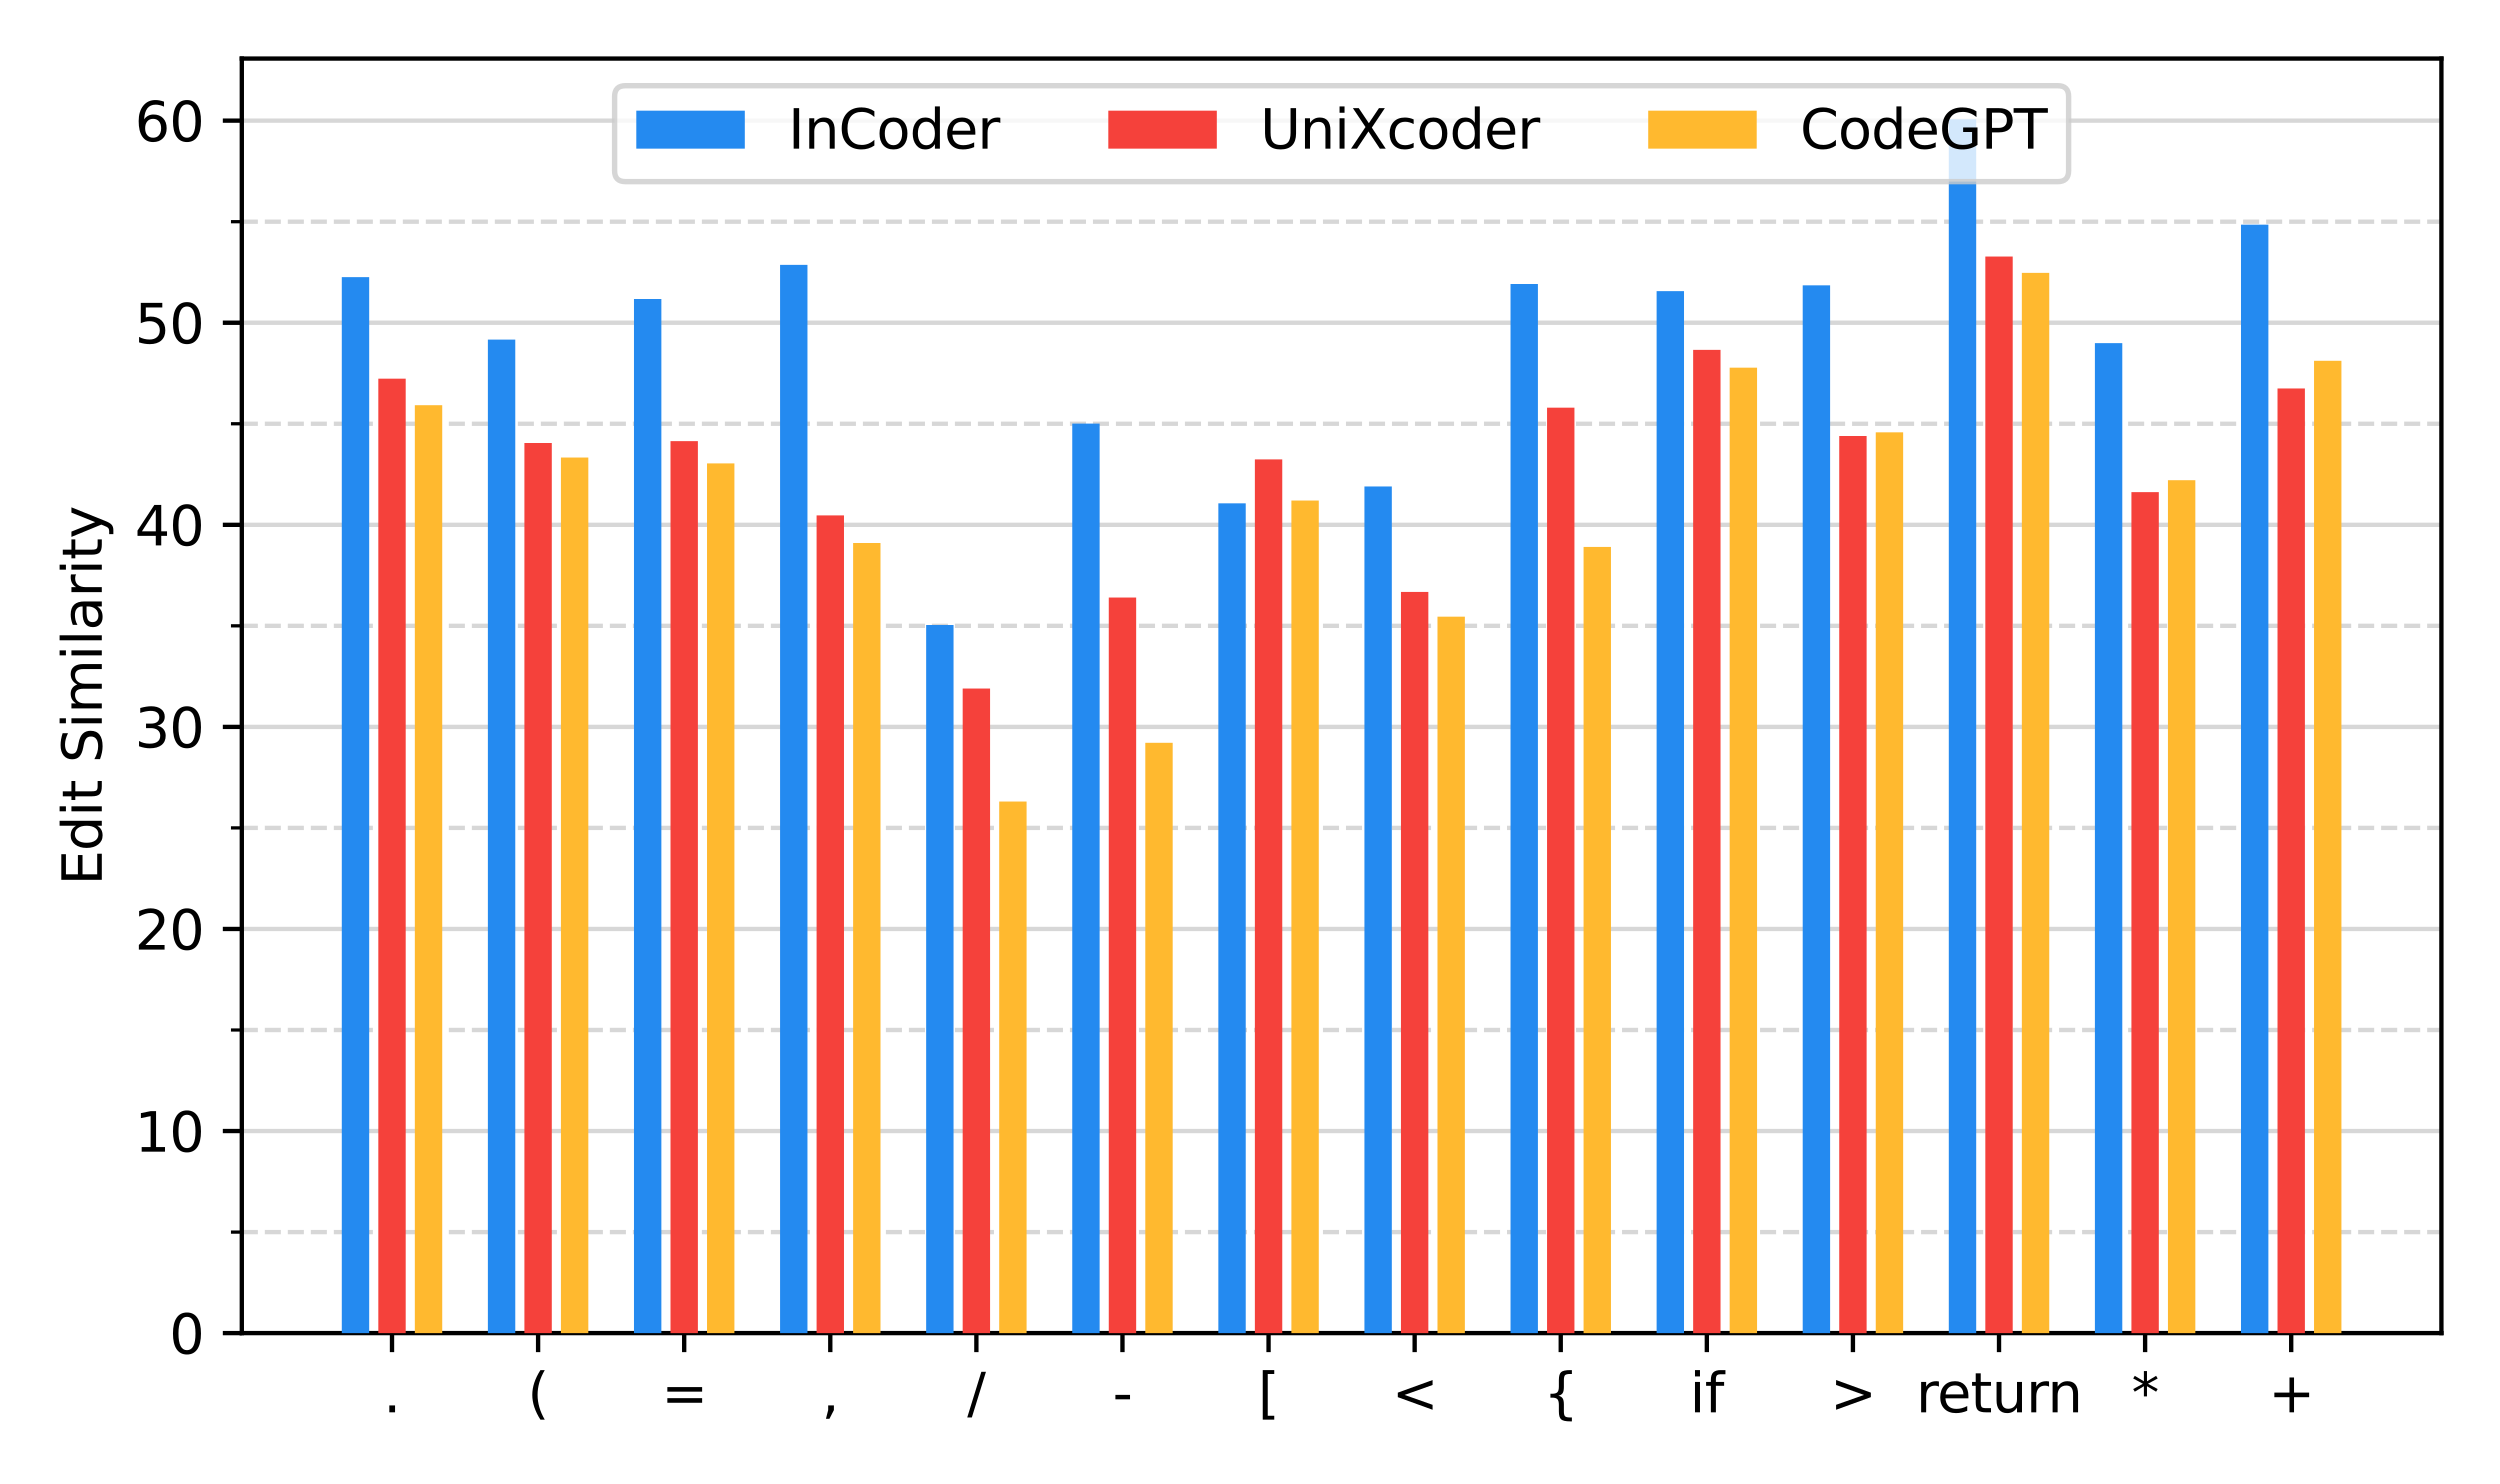 <?xml version="1.0" encoding="utf-8" standalone="no"?>
<!DOCTYPE svg PUBLIC "-//W3C//DTD SVG 1.1//EN"
  "http://www.w3.org/Graphics/SVG/1.1/DTD/svg11.dtd">
<svg xmlns:xlink="http://www.w3.org/1999/xlink" width="460.8pt" height="273.6pt" viewBox="0 0 460.8 273.6" xmlns="http://www.w3.org/2000/svg" version="1.1">
 <defs>
  <style type="text/css">*{stroke-linejoin: round; stroke-linecap: butt}</style>
 </defs>
 <g id="figure_1">
  <g id="patch_1">
   <path d="M 0 273.6 
L 460.8 273.6 
L 460.8 0 
L 0 0 
z
" style="fill: #ffffff"/>
  </g>
  <g id="axes_1">
   <g id="patch_2">
    <path d="M 44.57 245.72 
L 450 245.72 
L 450 10.8 
L 44.57 10.8 
z
" style="fill: #ffffff"/>
   </g>
   <g id="matplotlib.axis_1">
    <g id="xtick_1">
     <g id="line2d_1">
      <defs>
       <path id="m11e8fd6c2f" d="M 0 0 
L 0 3.5 
" style="stroke: #000000; stroke-width: 0.8"/>
      </defs>
      <g>
       <use xlink:href="#m11e8fd6c2f" x="72.255" y="245.72" style="stroke: #000000; stroke-width: 0.8"/>
      </g>
     </g>
     <g id="text_1">
      <!-- . -->
      <g transform="translate(70.666 260.318) scale(0.1 -0.1)">
       <defs>
        <path id="DejaVuSans-2e" d="M 684 794 
L 1344 794 
L 1344 0 
L 684 0 
L 684 794 
z
" transform="scale(0.016)"/>
       </defs>
       <use xlink:href="#DejaVuSans-2e"/>
      </g>
     </g>
    </g>
    <g id="xtick_2">
     <g id="line2d_2">
      <g>
       <use xlink:href="#m11e8fd6c2f" x="99.183" y="245.72" style="stroke: #000000; stroke-width: 0.8"/>
      </g>
     </g>
     <g id="text_2">
      <!-- ( -->
      <g transform="translate(97.232 260.318) scale(0.1 -0.1)">
       <defs>
        <path id="DejaVuSans-28" d="M 1984 4856 
Q 1566 4138 1362 3434 
Q 1159 2731 1159 2009 
Q 1159 1288 1364 580 
Q 1569 -128 1984 -844 
L 1484 -844 
Q 1016 -109 783 600 
Q 550 1309 550 2009 
Q 550 2706 781 3412 
Q 1013 4119 1484 4856 
L 1984 4856 
z
" transform="scale(0.016)"/>
       </defs>
       <use xlink:href="#DejaVuSans-28"/>
      </g>
     </g>
    </g>
    <g id="xtick_3">
     <g id="line2d_3">
      <g>
       <use xlink:href="#m11e8fd6c2f" x="126.11" y="245.72" style="stroke: #000000; stroke-width: 0.8"/>
      </g>
     </g>
     <g id="text_3">
      <!-- = -->
      <g transform="translate(121.921 260.318) scale(0.1 -0.1)">
       <defs>
        <path id="DejaVuSans-3d" d="M 678 2906 
L 4684 2906 
L 4684 2381 
L 678 2381 
L 678 2906 
z
M 678 1631 
L 4684 1631 
L 4684 1100 
L 678 1100 
L 678 1631 
z
" transform="scale(0.016)"/>
       </defs>
       <use xlink:href="#DejaVuSans-3d"/>
      </g>
     </g>
    </g>
    <g id="xtick_4">
     <g id="line2d_4">
      <g>
       <use xlink:href="#m11e8fd6c2f" x="153.038" y="245.72" style="stroke: #000000; stroke-width: 0.8"/>
      </g>
     </g>
     <g id="text_4">
      <!-- , -->
      <g transform="translate(151.449 260.318) scale(0.1 -0.1)">
       <defs>
        <path id="DejaVuSans-2c" d="M 750 794 
L 1409 794 
L 1409 256 
L 897 -744 
L 494 -744 
L 750 256 
L 750 794 
z
" transform="scale(0.016)"/>
       </defs>
       <use xlink:href="#DejaVuSans-2c"/>
      </g>
     </g>
    </g>
    <g id="xtick_5">
     <g id="line2d_5">
      <g>
       <use xlink:href="#m11e8fd6c2f" x="179.966" y="245.72" style="stroke: #000000; stroke-width: 0.8"/>
      </g>
     </g>
     <g id="text_5">
      <!-- / -->
      <g transform="translate(178.281 260.318) scale(0.1 -0.1)">
       <defs>
        <path id="DejaVuSans-2f" d="M 1625 4666 
L 2156 4666 
L 531 -594 
L 0 -594 
L 1625 4666 
z
" transform="scale(0.016)"/>
       </defs>
       <use xlink:href="#DejaVuSans-2f"/>
      </g>
     </g>
    </g>
    <g id="xtick_6">
     <g id="line2d_6">
      <g>
       <use xlink:href="#m11e8fd6c2f" x="206.893" y="245.72" style="stroke: #000000; stroke-width: 0.8"/>
      </g>
     </g>
     <g id="text_6">
      <!-- - -->
      <g transform="translate(205.09 260.318) scale(0.1 -0.1)">
       <defs>
        <path id="DejaVuSans-2d" d="M 313 2009 
L 1997 2009 
L 1997 1497 
L 313 1497 
L 313 2009 
z
" transform="scale(0.016)"/>
       </defs>
       <use xlink:href="#DejaVuSans-2d"/>
      </g>
     </g>
    </g>
    <g id="xtick_7">
     <g id="line2d_7">
      <g>
       <use xlink:href="#m11e8fd6c2f" x="233.821" y="245.72" style="stroke: #000000; stroke-width: 0.8"/>
      </g>
     </g>
     <g id="text_7">
      <!-- [ -->
      <g transform="translate(231.87 260.318) scale(0.1 -0.1)">
       <defs>
        <path id="DejaVuSans-5b" d="M 550 4863 
L 1875 4863 
L 1875 4416 
L 1125 4416 
L 1125 -397 
L 1875 -397 
L 1875 -844 
L 550 -844 
L 550 4863 
z
" transform="scale(0.016)"/>
       </defs>
       <use xlink:href="#DejaVuSans-5b"/>
      </g>
     </g>
    </g>
    <g id="xtick_8">
     <g id="line2d_8">
      <g>
       <use xlink:href="#m11e8fd6c2f" x="260.749" y="245.72" style="stroke: #000000; stroke-width: 0.8"/>
      </g>
     </g>
     <g id="text_8">
      <!-- &lt; -->
      <g transform="translate(256.559 260.318) scale(0.1 -0.1)">
       <defs>
        <path id="DejaVuSans-3c" d="M 4684 3150 
L 1459 2003 
L 4684 863 
L 4684 294 
L 678 1747 
L 678 2266 
L 4684 3719 
L 4684 3150 
z
" transform="scale(0.016)"/>
       </defs>
       <use xlink:href="#DejaVuSans-3c"/>
      </g>
     </g>
    </g>
    <g id="xtick_9">
     <g id="line2d_9">
      <g>
       <use xlink:href="#m11e8fd6c2f" x="287.677" y="245.72" style="stroke: #000000; stroke-width: 0.8"/>
      </g>
     </g>
     <g id="text_9">
      <!-- { -->
      <g transform="translate(284.495 260.318) scale(0.1 -0.1)">
       <defs>
        <path id="DejaVuSans-7b" d="M 3272 -594 
L 3272 -1044 
L 3078 -1044 
Q 2300 -1044 2036 -812 
Q 1772 -581 1772 109 
L 1772 856 
Q 1772 1328 1603 1509 
Q 1434 1691 991 1691 
L 800 1691 
L 800 2138 
L 991 2138 
Q 1438 2138 1605 2317 
Q 1772 2497 1772 2963 
L 1772 3713 
Q 1772 4403 2036 4633 
Q 2300 4863 3078 4863 
L 3272 4863 
L 3272 4416 
L 3059 4416 
Q 2619 4416 2484 4278 
Q 2350 4141 2350 3700 
L 2350 2925 
Q 2350 2434 2208 2212 
Q 2066 1991 1722 1913 
Q 2069 1828 2209 1606 
Q 2350 1384 2350 897 
L 2350 122 
Q 2350 -319 2484 -456 
Q 2619 -594 3059 -594 
L 3272 -594 
z
" transform="scale(0.016)"/>
       </defs>
       <use xlink:href="#DejaVuSans-7b"/>
      </g>
     </g>
    </g>
    <g id="xtick_10">
     <g id="line2d_10">
      <g>
       <use xlink:href="#m11e8fd6c2f" x="314.604" y="245.72" style="stroke: #000000; stroke-width: 0.8"/>
      </g>
     </g>
     <g id="text_10">
      <!-- if -->
      <g transform="translate(311.455 260.318) scale(0.1 -0.1)">
       <defs>
        <path id="DejaVuSans-69" d="M 603 3500 
L 1178 3500 
L 1178 0 
L 603 0 
L 603 3500 
z
M 603 4863 
L 1178 4863 
L 1178 4134 
L 603 4134 
L 603 4863 
z
" transform="scale(0.016)"/>
        <path id="DejaVuSans-66" d="M 2375 4863 
L 2375 4384 
L 1825 4384 
Q 1516 4384 1395 4259 
Q 1275 4134 1275 3809 
L 1275 3500 
L 2222 3500 
L 2222 3053 
L 1275 3053 
L 1275 0 
L 697 0 
L 697 3053 
L 147 3053 
L 147 3500 
L 697 3500 
L 697 3744 
Q 697 4328 969 4595 
Q 1241 4863 1831 4863 
L 2375 4863 
z
" transform="scale(0.016)"/>
       </defs>
       <use xlink:href="#DejaVuSans-69"/>
       <use xlink:href="#DejaVuSans-66" x="27.783"/>
      </g>
     </g>
    </g>
    <g id="xtick_11">
     <g id="line2d_11">
      <g>
       <use xlink:href="#m11e8fd6c2f" x="341.532" y="245.72" style="stroke: #000000; stroke-width: 0.8"/>
      </g>
     </g>
     <g id="text_11">
      <!-- &gt; -->
      <g transform="translate(337.342 260.318) scale(0.1 -0.1)">
       <defs>
        <path id="DejaVuSans-3e" d="M 678 3150 
L 678 3719 
L 4684 2266 
L 4684 1747 
L 678 294 
L 678 863 
L 3897 2003 
L 678 3150 
z
" transform="scale(0.016)"/>
       </defs>
       <use xlink:href="#DejaVuSans-3e"/>
      </g>
     </g>
    </g>
    <g id="xtick_12">
     <g id="line2d_12">
      <g>
       <use xlink:href="#m11e8fd6c2f" x="368.46" y="245.72" style="stroke: #000000; stroke-width: 0.8"/>
      </g>
     </g>
     <g id="text_12">
      <!-- return -->
      <g transform="translate(353.174 260.318) scale(0.1 -0.1)">
       <defs>
        <path id="DejaVuSans-72" d="M 2631 2963 
Q 2534 3019 2420 3045 
Q 2306 3072 2169 3072 
Q 1681 3072 1420 2755 
Q 1159 2438 1159 1844 
L 1159 0 
L 581 0 
L 581 3500 
L 1159 3500 
L 1159 2956 
Q 1341 3275 1631 3429 
Q 1922 3584 2338 3584 
Q 2397 3584 2469 3576 
Q 2541 3569 2628 3553 
L 2631 2963 
z
" transform="scale(0.016)"/>
        <path id="DejaVuSans-65" d="M 3597 1894 
L 3597 1613 
L 953 1613 
Q 991 1019 1311 708 
Q 1631 397 2203 397 
Q 2534 397 2845 478 
Q 3156 559 3463 722 
L 3463 178 
Q 3153 47 2828 -22 
Q 2503 -91 2169 -91 
Q 1331 -91 842 396 
Q 353 884 353 1716 
Q 353 2575 817 3079 
Q 1281 3584 2069 3584 
Q 2775 3584 3186 3129 
Q 3597 2675 3597 1894 
z
M 3022 2063 
Q 3016 2534 2758 2815 
Q 2500 3097 2075 3097 
Q 1594 3097 1305 2825 
Q 1016 2553 972 2059 
L 3022 2063 
z
" transform="scale(0.016)"/>
        <path id="DejaVuSans-74" d="M 1172 4494 
L 1172 3500 
L 2356 3500 
L 2356 3053 
L 1172 3053 
L 1172 1153 
Q 1172 725 1289 603 
Q 1406 481 1766 481 
L 2356 481 
L 2356 0 
L 1766 0 
Q 1100 0 847 248 
Q 594 497 594 1153 
L 594 3053 
L 172 3053 
L 172 3500 
L 594 3500 
L 594 4494 
L 1172 4494 
z
" transform="scale(0.016)"/>
        <path id="DejaVuSans-75" d="M 544 1381 
L 544 3500 
L 1119 3500 
L 1119 1403 
Q 1119 906 1312 657 
Q 1506 409 1894 409 
Q 2359 409 2629 706 
Q 2900 1003 2900 1516 
L 2900 3500 
L 3475 3500 
L 3475 0 
L 2900 0 
L 2900 538 
Q 2691 219 2414 64 
Q 2138 -91 1772 -91 
Q 1169 -91 856 284 
Q 544 659 544 1381 
z
M 1991 3584 
L 1991 3584 
z
" transform="scale(0.016)"/>
        <path id="DejaVuSans-6e" d="M 3513 2113 
L 3513 0 
L 2938 0 
L 2938 2094 
Q 2938 2591 2744 2837 
Q 2550 3084 2163 3084 
Q 1697 3084 1428 2787 
Q 1159 2491 1159 1978 
L 1159 0 
L 581 0 
L 581 3500 
L 1159 3500 
L 1159 2956 
Q 1366 3272 1645 3428 
Q 1925 3584 2291 3584 
Q 2894 3584 3203 3211 
Q 3513 2838 3513 2113 
z
" transform="scale(0.016)"/>
       </defs>
       <use xlink:href="#DejaVuSans-72"/>
       <use xlink:href="#DejaVuSans-65" x="38.863"/>
       <use xlink:href="#DejaVuSans-74" x="100.387"/>
       <use xlink:href="#DejaVuSans-75" x="139.596"/>
       <use xlink:href="#DejaVuSans-72" x="202.975"/>
       <use xlink:href="#DejaVuSans-6e" x="242.338"/>
      </g>
     </g>
    </g>
    <g id="xtick_13">
     <g id="line2d_13">
      <g>
       <use xlink:href="#m11e8fd6c2f" x="395.387" y="245.72" style="stroke: #000000; stroke-width: 0.8"/>
      </g>
     </g>
     <g id="text_13">
      <!-- * -->
      <g transform="translate(392.887 260.318) scale(0.1 -0.1)">
       <defs>
        <path id="DejaVuSans-2a" d="M 3009 3897 
L 1888 3291 
L 3009 2681 
L 2828 2375 
L 1778 3009 
L 1778 1831 
L 1422 1831 
L 1422 3009 
L 372 2375 
L 191 2681 
L 1313 3291 
L 191 3897 
L 372 4206 
L 1422 3572 
L 1422 4750 
L 1778 4750 
L 1778 3572 
L 2828 4206 
L 3009 3897 
z
" transform="scale(0.016)"/>
       </defs>
       <use xlink:href="#DejaVuSans-2a"/>
      </g>
     </g>
    </g>
    <g id="xtick_14">
     <g id="line2d_14">
      <g>
       <use xlink:href="#m11e8fd6c2f" x="422.315" y="245.72" style="stroke: #000000; stroke-width: 0.8"/>
      </g>
     </g>
     <g id="text_14">
      <!-- + -->
      <g transform="translate(418.125 260.318) scale(0.1 -0.1)">
       <defs>
        <path id="DejaVuSans-2b" d="M 2944 4013 
L 2944 2272 
L 4684 2272 
L 4684 1741 
L 2944 1741 
L 2944 0 
L 2419 0 
L 2419 1741 
L 678 1741 
L 678 2272 
L 2419 2272 
L 2419 4013 
L 2944 4013 
z
" transform="scale(0.016)"/>
       </defs>
       <use xlink:href="#DejaVuSans-2b"/>
      </g>
     </g>
    </g>
   </g>
   <g id="matplotlib.axis_2">
    <g id="ytick_1">
     <g id="line2d_15">
      <path d="M 44.57 245.72 
L 450 245.72 
" clip-path="url(#pd9280adc5f)" style="fill: none; stroke: #b0b0b0; stroke-opacity: 0.5; stroke-width: 0.8; stroke-linecap: square"/>
     </g>
     <g id="line2d_16">
      <defs>
       <path id="mb1aed89a51" d="M 0 0 
L -3.5 0 
" style="stroke: #000000; stroke-width: 0.8"/>
      </defs>
      <g>
       <use xlink:href="#mb1aed89a51" x="44.57" y="245.72" style="stroke: #000000; stroke-width: 0.8"/>
      </g>
     </g>
     <g id="text_15">
      <!-- 0 -->
      <g transform="translate(31.207 249.519) scale(0.1 -0.1)">
       <defs>
        <path id="DejaVuSans-30" d="M 2034 4250 
Q 1547 4250 1301 3770 
Q 1056 3291 1056 2328 
Q 1056 1369 1301 889 
Q 1547 409 2034 409 
Q 2525 409 2770 889 
Q 3016 1369 3016 2328 
Q 3016 3291 2770 3770 
Q 2525 4250 2034 4250 
z
M 2034 4750 
Q 2819 4750 3233 4129 
Q 3647 3509 3647 2328 
Q 3647 1150 3233 529 
Q 2819 -91 2034 -91 
Q 1250 -91 836 529 
Q 422 1150 422 2328 
Q 422 3509 836 4129 
Q 1250 4750 2034 4750 
z
" transform="scale(0.016)"/>
       </defs>
       <use xlink:href="#DejaVuSans-30"/>
      </g>
     </g>
    </g>
    <g id="ytick_2">
     <g id="line2d_17">
      <path d="M 44.57 208.473 
L 450 208.473 
" clip-path="url(#pd9280adc5f)" style="fill: none; stroke: #b0b0b0; stroke-opacity: 0.5; stroke-width: 0.8; stroke-linecap: square"/>
     </g>
     <g id="line2d_18">
      <g>
       <use xlink:href="#mb1aed89a51" x="44.57" y="208.473" style="stroke: #000000; stroke-width: 0.8"/>
      </g>
     </g>
     <g id="text_16">
      <!-- 10 -->
      <g transform="translate(24.845 212.273) scale(0.1 -0.1)">
       <defs>
        <path id="DejaVuSans-31" d="M 794 531 
L 1825 531 
L 1825 4091 
L 703 3866 
L 703 4441 
L 1819 4666 
L 2450 4666 
L 2450 531 
L 3481 531 
L 3481 0 
L 794 0 
L 794 531 
z
" transform="scale(0.016)"/>
       </defs>
       <use xlink:href="#DejaVuSans-31"/>
       <use xlink:href="#DejaVuSans-30" x="63.623"/>
      </g>
     </g>
    </g>
    <g id="ytick_3">
     <g id="line2d_19">
      <path d="M 44.57 171.227 
L 450 171.227 
" clip-path="url(#pd9280adc5f)" style="fill: none; stroke: #b0b0b0; stroke-opacity: 0.5; stroke-width: 0.8; stroke-linecap: square"/>
     </g>
     <g id="line2d_20">
      <g>
       <use xlink:href="#mb1aed89a51" x="44.57" y="171.227" style="stroke: #000000; stroke-width: 0.8"/>
      </g>
     </g>
     <g id="text_17">
      <!-- 20 -->
      <g transform="translate(24.845 175.026) scale(0.1 -0.1)">
       <defs>
        <path id="DejaVuSans-32" d="M 1228 531 
L 3431 531 
L 3431 0 
L 469 0 
L 469 531 
Q 828 903 1448 1529 
Q 2069 2156 2228 2338 
Q 2531 2678 2651 2914 
Q 2772 3150 2772 3378 
Q 2772 3750 2511 3984 
Q 2250 4219 1831 4219 
Q 1534 4219 1204 4116 
Q 875 4013 500 3803 
L 500 4441 
Q 881 4594 1212 4672 
Q 1544 4750 1819 4750 
Q 2544 4750 2975 4387 
Q 3406 4025 3406 3419 
Q 3406 3131 3298 2873 
Q 3191 2616 2906 2266 
Q 2828 2175 2409 1742 
Q 1991 1309 1228 531 
z
" transform="scale(0.016)"/>
       </defs>
       <use xlink:href="#DejaVuSans-32"/>
       <use xlink:href="#DejaVuSans-30" x="63.623"/>
      </g>
     </g>
    </g>
    <g id="ytick_4">
     <g id="line2d_21">
      <path d="M 44.57 133.98 
L 450 133.98 
" clip-path="url(#pd9280adc5f)" style="fill: none; stroke: #b0b0b0; stroke-opacity: 0.5; stroke-width: 0.8; stroke-linecap: square"/>
     </g>
     <g id="line2d_22">
      <g>
       <use xlink:href="#mb1aed89a51" x="44.57" y="133.98" style="stroke: #000000; stroke-width: 0.8"/>
      </g>
     </g>
     <g id="text_18">
      <!-- 30 -->
      <g transform="translate(24.845 137.779) scale(0.1 -0.1)">
       <defs>
        <path id="DejaVuSans-33" d="M 2597 2516 
Q 3050 2419 3304 2112 
Q 3559 1806 3559 1356 
Q 3559 666 3084 287 
Q 2609 -91 1734 -91 
Q 1441 -91 1130 -33 
Q 819 25 488 141 
L 488 750 
Q 750 597 1062 519 
Q 1375 441 1716 441 
Q 2309 441 2620 675 
Q 2931 909 2931 1356 
Q 2931 1769 2642 2001 
Q 2353 2234 1838 2234 
L 1294 2234 
L 1294 2753 
L 1863 2753 
Q 2328 2753 2575 2939 
Q 2822 3125 2822 3475 
Q 2822 3834 2567 4026 
Q 2313 4219 1838 4219 
Q 1578 4219 1281 4162 
Q 984 4106 628 3988 
L 628 4550 
Q 988 4650 1302 4700 
Q 1616 4750 1894 4750 
Q 2613 4750 3031 4423 
Q 3450 4097 3450 3541 
Q 3450 3153 3228 2886 
Q 3006 2619 2597 2516 
z
" transform="scale(0.016)"/>
       </defs>
       <use xlink:href="#DejaVuSans-33"/>
       <use xlink:href="#DejaVuSans-30" x="63.623"/>
      </g>
     </g>
    </g>
    <g id="ytick_5">
     <g id="line2d_23">
      <path d="M 44.57 96.733 
L 450 96.733 
" clip-path="url(#pd9280adc5f)" style="fill: none; stroke: #b0b0b0; stroke-opacity: 0.5; stroke-width: 0.8; stroke-linecap: square"/>
     </g>
     <g id="line2d_24">
      <g>
       <use xlink:href="#mb1aed89a51" x="44.57" y="96.733" style="stroke: #000000; stroke-width: 0.8"/>
      </g>
     </g>
     <g id="text_19">
      <!-- 40 -->
      <g transform="translate(24.845 100.533) scale(0.1 -0.1)">
       <defs>
        <path id="DejaVuSans-34" d="M 2419 4116 
L 825 1625 
L 2419 1625 
L 2419 4116 
z
M 2253 4666 
L 3047 4666 
L 3047 1625 
L 3713 1625 
L 3713 1100 
L 3047 1100 
L 3047 0 
L 2419 0 
L 2419 1100 
L 313 1100 
L 313 1709 
L 2253 4666 
z
" transform="scale(0.016)"/>
       </defs>
       <use xlink:href="#DejaVuSans-34"/>
       <use xlink:href="#DejaVuSans-30" x="63.623"/>
      </g>
     </g>
    </g>
    <g id="ytick_6">
     <g id="line2d_25">
      <path d="M 44.57 59.487 
L 450 59.487 
" clip-path="url(#pd9280adc5f)" style="fill: none; stroke: #b0b0b0; stroke-opacity: 0.5; stroke-width: 0.8; stroke-linecap: square"/>
     </g>
     <g id="line2d_26">
      <g>
       <use xlink:href="#mb1aed89a51" x="44.57" y="59.487" style="stroke: #000000; stroke-width: 0.8"/>
      </g>
     </g>
     <g id="text_20">
      <!-- 50 -->
      <g transform="translate(24.845 63.286) scale(0.1 -0.1)">
       <defs>
        <path id="DejaVuSans-35" d="M 691 4666 
L 3169 4666 
L 3169 4134 
L 1269 4134 
L 1269 2991 
Q 1406 3038 1543 3061 
Q 1681 3084 1819 3084 
Q 2600 3084 3056 2656 
Q 3513 2228 3513 1497 
Q 3513 744 3044 326 
Q 2575 -91 1722 -91 
Q 1428 -91 1123 -41 
Q 819 9 494 109 
L 494 744 
Q 775 591 1075 516 
Q 1375 441 1709 441 
Q 2250 441 2565 725 
Q 2881 1009 2881 1497 
Q 2881 1984 2565 2268 
Q 2250 2553 1709 2553 
Q 1456 2553 1204 2497 
Q 953 2441 691 2322 
L 691 4666 
z
" transform="scale(0.016)"/>
       </defs>
       <use xlink:href="#DejaVuSans-35"/>
       <use xlink:href="#DejaVuSans-30" x="63.623"/>
      </g>
     </g>
    </g>
    <g id="ytick_7">
     <g id="line2d_27">
      <path d="M 44.57 22.24 
L 450 22.24 
" clip-path="url(#pd9280adc5f)" style="fill: none; stroke: #b0b0b0; stroke-opacity: 0.5; stroke-width: 0.8; stroke-linecap: square"/>
     </g>
     <g id="line2d_28">
      <g>
       <use xlink:href="#mb1aed89a51" x="44.57" y="22.24" style="stroke: #000000; stroke-width: 0.8"/>
      </g>
     </g>
     <g id="text_21">
      <!-- 60 -->
      <g transform="translate(24.845 26.039) scale(0.1 -0.1)">
       <defs>
        <path id="DejaVuSans-36" d="M 2113 2584 
Q 1688 2584 1439 2293 
Q 1191 2003 1191 1497 
Q 1191 994 1439 701 
Q 1688 409 2113 409 
Q 2538 409 2786 701 
Q 3034 994 3034 1497 
Q 3034 2003 2786 2293 
Q 2538 2584 2113 2584 
z
M 3366 4563 
L 3366 3988 
Q 3128 4100 2886 4159 
Q 2644 4219 2406 4219 
Q 1781 4219 1451 3797 
Q 1122 3375 1075 2522 
Q 1259 2794 1537 2939 
Q 1816 3084 2150 3084 
Q 2853 3084 3261 2657 
Q 3669 2231 3669 1497 
Q 3669 778 3244 343 
Q 2819 -91 2113 -91 
Q 1303 -91 875 529 
Q 447 1150 447 2328 
Q 447 3434 972 4092 
Q 1497 4750 2381 4750 
Q 2619 4750 2861 4703 
Q 3103 4656 3366 4563 
z
" transform="scale(0.016)"/>
       </defs>
       <use xlink:href="#DejaVuSans-36"/>
       <use xlink:href="#DejaVuSans-30" x="63.623"/>
      </g>
     </g>
    </g>
    <g id="ytick_8">
     <g id="line2d_29">
      <path d="M 44.57 227.097 
L 450 227.097 
" clip-path="url(#pd9280adc5f)" style="fill: none; stroke-dasharray: 2.96,1.28; stroke-dashoffset: 0; stroke: #b0b0b0; stroke-opacity: 0.5; stroke-width: 0.8"/>
     </g>
     <g id="line2d_30">
      <defs>
       <path id="m80a75c4ea7" d="M 0 0 
L -2 0 
" style="stroke: #000000; stroke-width: 0.6"/>
      </defs>
      <g>
       <use xlink:href="#m80a75c4ea7" x="44.57" y="227.097" style="stroke: #000000; stroke-width: 0.6"/>
      </g>
     </g>
    </g>
    <g id="ytick_9">
     <g id="line2d_31">
      <path d="M 44.57 189.85 
L 450 189.85 
" clip-path="url(#pd9280adc5f)" style="fill: none; stroke-dasharray: 2.96,1.28; stroke-dashoffset: 0; stroke: #b0b0b0; stroke-opacity: 0.5; stroke-width: 0.8"/>
     </g>
     <g id="line2d_32">
      <g>
       <use xlink:href="#m80a75c4ea7" x="44.57" y="189.85" style="stroke: #000000; stroke-width: 0.6"/>
      </g>
     </g>
    </g>
    <g id="ytick_10">
     <g id="line2d_33">
      <path d="M 44.57 152.603 
L 450 152.603 
" clip-path="url(#pd9280adc5f)" style="fill: none; stroke-dasharray: 2.96,1.28; stroke-dashoffset: 0; stroke: #b0b0b0; stroke-opacity: 0.5; stroke-width: 0.8"/>
     </g>
     <g id="line2d_34">
      <g>
       <use xlink:href="#m80a75c4ea7" x="44.57" y="152.603" style="stroke: #000000; stroke-width: 0.6"/>
      </g>
     </g>
    </g>
    <g id="ytick_11">
     <g id="line2d_35">
      <path d="M 44.57 115.357 
L 450 115.357 
" clip-path="url(#pd9280adc5f)" style="fill: none; stroke-dasharray: 2.96,1.28; stroke-dashoffset: 0; stroke: #b0b0b0; stroke-opacity: 0.5; stroke-width: 0.8"/>
     </g>
     <g id="line2d_36">
      <g>
       <use xlink:href="#m80a75c4ea7" x="44.57" y="115.357" style="stroke: #000000; stroke-width: 0.6"/>
      </g>
     </g>
    </g>
    <g id="ytick_12">
     <g id="line2d_37">
      <path d="M 44.57 78.11 
L 450 78.11 
" clip-path="url(#pd9280adc5f)" style="fill: none; stroke-dasharray: 2.96,1.28; stroke-dashoffset: 0; stroke: #b0b0b0; stroke-opacity: 0.5; stroke-width: 0.8"/>
     </g>
     <g id="line2d_38">
      <g>
       <use xlink:href="#m80a75c4ea7" x="44.57" y="78.11" style="stroke: #000000; stroke-width: 0.6"/>
      </g>
     </g>
    </g>
    <g id="ytick_13">
     <g id="line2d_39">
      <path d="M 44.57 40.864 
L 450 40.864 
" clip-path="url(#pd9280adc5f)" style="fill: none; stroke-dasharray: 2.96,1.28; stroke-dashoffset: 0; stroke: #b0b0b0; stroke-opacity: 0.5; stroke-width: 0.8"/>
     </g>
     <g id="line2d_40">
      <g>
       <use xlink:href="#m80a75c4ea7" x="44.57" y="40.864" style="stroke: #000000; stroke-width: 0.6"/>
      </g>
     </g>
    </g>
    <g id="text_22">
     <!-- Edit Similarity -->
     <g transform="translate(18.765 163.172) rotate(-90) scale(0.1 -0.1)">
      <defs>
       <path id="DejaVuSans-45" d="M 628 4666 
L 3578 4666 
L 3578 4134 
L 1259 4134 
L 1259 2753 
L 3481 2753 
L 3481 2222 
L 1259 2222 
L 1259 531 
L 3634 531 
L 3634 0 
L 628 0 
L 628 4666 
z
" transform="scale(0.016)"/>
       <path id="DejaVuSans-64" d="M 2906 2969 
L 2906 4863 
L 3481 4863 
L 3481 0 
L 2906 0 
L 2906 525 
Q 2725 213 2448 61 
Q 2172 -91 1784 -91 
Q 1150 -91 751 415 
Q 353 922 353 1747 
Q 353 2572 751 3078 
Q 1150 3584 1784 3584 
Q 2172 3584 2448 3432 
Q 2725 3281 2906 2969 
z
M 947 1747 
Q 947 1113 1208 752 
Q 1469 391 1925 391 
Q 2381 391 2643 752 
Q 2906 1113 2906 1747 
Q 2906 2381 2643 2742 
Q 2381 3103 1925 3103 
Q 1469 3103 1208 2742 
Q 947 2381 947 1747 
z
" transform="scale(0.016)"/>
       <path id="DejaVuSans-20" transform="scale(0.016)"/>
       <path id="DejaVuSans-53" d="M 3425 4513 
L 3425 3897 
Q 3066 4069 2747 4153 
Q 2428 4238 2131 4238 
Q 1616 4238 1336 4038 
Q 1056 3838 1056 3469 
Q 1056 3159 1242 3001 
Q 1428 2844 1947 2747 
L 2328 2669 
Q 3034 2534 3370 2195 
Q 3706 1856 3706 1288 
Q 3706 609 3251 259 
Q 2797 -91 1919 -91 
Q 1588 -91 1214 -16 
Q 841 59 441 206 
L 441 856 
Q 825 641 1194 531 
Q 1563 422 1919 422 
Q 2459 422 2753 634 
Q 3047 847 3047 1241 
Q 3047 1584 2836 1778 
Q 2625 1972 2144 2069 
L 1759 2144 
Q 1053 2284 737 2584 
Q 422 2884 422 3419 
Q 422 4038 858 4394 
Q 1294 4750 2059 4750 
Q 2388 4750 2728 4690 
Q 3069 4631 3425 4513 
z
" transform="scale(0.016)"/>
       <path id="DejaVuSans-6d" d="M 3328 2828 
Q 3544 3216 3844 3400 
Q 4144 3584 4550 3584 
Q 5097 3584 5394 3201 
Q 5691 2819 5691 2113 
L 5691 0 
L 5113 0 
L 5113 2094 
Q 5113 2597 4934 2840 
Q 4756 3084 4391 3084 
Q 3944 3084 3684 2787 
Q 3425 2491 3425 1978 
L 3425 0 
L 2847 0 
L 2847 2094 
Q 2847 2600 2669 2842 
Q 2491 3084 2119 3084 
Q 1678 3084 1418 2786 
Q 1159 2488 1159 1978 
L 1159 0 
L 581 0 
L 581 3500 
L 1159 3500 
L 1159 2956 
Q 1356 3278 1631 3431 
Q 1906 3584 2284 3584 
Q 2666 3584 2933 3390 
Q 3200 3197 3328 2828 
z
" transform="scale(0.016)"/>
       <path id="DejaVuSans-6c" d="M 603 4863 
L 1178 4863 
L 1178 0 
L 603 0 
L 603 4863 
z
" transform="scale(0.016)"/>
       <path id="DejaVuSans-61" d="M 2194 1759 
Q 1497 1759 1228 1600 
Q 959 1441 959 1056 
Q 959 750 1161 570 
Q 1363 391 1709 391 
Q 2188 391 2477 730 
Q 2766 1069 2766 1631 
L 2766 1759 
L 2194 1759 
z
M 3341 1997 
L 3341 0 
L 2766 0 
L 2766 531 
Q 2569 213 2275 61 
Q 1981 -91 1556 -91 
Q 1019 -91 701 211 
Q 384 513 384 1019 
Q 384 1609 779 1909 
Q 1175 2209 1959 2209 
L 2766 2209 
L 2766 2266 
Q 2766 2663 2505 2880 
Q 2244 3097 1772 3097 
Q 1472 3097 1187 3025 
Q 903 2953 641 2809 
L 641 3341 
Q 956 3463 1253 3523 
Q 1550 3584 1831 3584 
Q 2591 3584 2966 3190 
Q 3341 2797 3341 1997 
z
" transform="scale(0.016)"/>
       <path id="DejaVuSans-79" d="M 2059 -325 
Q 1816 -950 1584 -1140 
Q 1353 -1331 966 -1331 
L 506 -1331 
L 506 -850 
L 844 -850 
Q 1081 -850 1212 -737 
Q 1344 -625 1503 -206 
L 1606 56 
L 191 3500 
L 800 3500 
L 1894 763 
L 2988 3500 
L 3597 3500 
L 2059 -325 
z
" transform="scale(0.016)"/>
      </defs>
      <use xlink:href="#DejaVuSans-45"/>
      <use xlink:href="#DejaVuSans-64" x="63.184"/>
      <use xlink:href="#DejaVuSans-69" x="126.66"/>
      <use xlink:href="#DejaVuSans-74" x="154.443"/>
      <use xlink:href="#DejaVuSans-20" x="193.652"/>
      <use xlink:href="#DejaVuSans-53" x="225.439"/>
      <use xlink:href="#DejaVuSans-69" x="288.916"/>
      <use xlink:href="#DejaVuSans-6d" x="316.699"/>
      <use xlink:href="#DejaVuSans-69" x="414.111"/>
      <use xlink:href="#DejaVuSans-6c" x="441.895"/>
      <use xlink:href="#DejaVuSans-61" x="469.678"/>
      <use xlink:href="#DejaVuSans-72" x="530.957"/>
      <use xlink:href="#DejaVuSans-69" x="572.07"/>
      <use xlink:href="#DejaVuSans-74" x="599.854"/>
      <use xlink:href="#DejaVuSans-79" x="639.062"/>
     </g>
    </g>
   </g>
   <g id="patch_3">
    <path d="M 44.57 245.72 
L 44.57 10.8 
" style="fill: none; stroke: #000000; stroke-width: 0.8; stroke-linejoin: miter; stroke-linecap: square"/>
   </g>
   <g id="patch_4">
    <path d="M 450 245.72 
L 450 10.8 
" style="fill: none; stroke: #000000; stroke-width: 0.8; stroke-linejoin: miter; stroke-linecap: square"/>
   </g>
   <g id="patch_5">
    <path d="M 44.57 245.72 
L 450 245.72 
" style="fill: none; stroke: #000000; stroke-width: 0.8; stroke-linejoin: miter; stroke-linecap: square"/>
   </g>
   <g id="patch_6">
    <path d="M 44.57 10.8 
L 450 10.8 
" style="fill: none; stroke: #000000; stroke-width: 0.8; stroke-linejoin: miter; stroke-linecap: square"/>
   </g>
   <g id="patch_7">
    <path d="M 62.999 245.72 
L 68.048 245.72 
L 68.048 51.082 
L 62.999 51.082 
z
" clip-path="url(#pd9280adc5f)" style="fill: #248af0"/>
   </g>
   <g id="patch_8">
    <path d="M 89.926 245.72 
L 94.975 245.72 
L 94.975 62.601 
L 89.926 62.601 
z
" clip-path="url(#pd9280adc5f)" style="fill: #248af0"/>
   </g>
   <g id="patch_9">
    <path d="M 116.854 245.72 
L 121.903 245.72 
L 121.903 55.114 
L 116.854 55.114 
z
" clip-path="url(#pd9280adc5f)" style="fill: #248af0"/>
   </g>
   <g id="patch_10">
    <path d="M 143.782 245.72 
L 148.831 245.72 
L 148.831 48.817 
L 143.782 48.817 
z
" clip-path="url(#pd9280adc5f)" style="fill: #248af0"/>
   </g>
   <g id="patch_11">
    <path d="M 170.709 245.72 
L 175.758 245.72 
L 175.758 115.198 
L 170.709 115.198 
z
" clip-path="url(#pd9280adc5f)" style="fill: #248af0"/>
   </g>
   <g id="patch_12">
    <path d="M 197.637 245.72 
L 202.686 245.72 
L 202.686 78.077 
L 197.637 78.077 
z
" clip-path="url(#pd9280adc5f)" style="fill: #248af0"/>
   </g>
   <g id="patch_13">
    <path d="M 224.565 245.72 
L 229.614 245.72 
L 229.614 92.78 
L 224.565 92.78 
z
" clip-path="url(#pd9280adc5f)" style="fill: #248af0"/>
   </g>
   <g id="patch_14">
    <path d="M 251.492 245.72 
L 256.541 245.72 
L 256.541 89.66 
L 251.492 89.66 
z
" clip-path="url(#pd9280adc5f)" style="fill: #248af0"/>
   </g>
   <g id="patch_15">
    <path d="M 278.42 245.72 
L 283.469 245.72 
L 283.469 52.345 
L 278.42 52.345 
z
" clip-path="url(#pd9280adc5f)" style="fill: #248af0"/>
   </g>
   <g id="patch_16">
    <path d="M 305.348 245.72 
L 310.397 245.72 
L 310.397 53.656 
L 305.348 53.656 
z
" clip-path="url(#pd9280adc5f)" style="fill: #248af0"/>
   </g>
   <g id="patch_17">
    <path d="M 332.276 245.72 
L 337.324 245.72 
L 337.324 52.588 
L 332.276 52.588 
z
" clip-path="url(#pd9280adc5f)" style="fill: #248af0"/>
   </g>
   <g id="patch_18">
    <path d="M 359.203 245.72 
L 364.252 245.72 
L 364.252 21.987 
L 359.203 21.987 
z
" clip-path="url(#pd9280adc5f)" style="fill: #248af0"/>
   </g>
   <g id="patch_19">
    <path d="M 386.131 245.72 
L 391.18 245.72 
L 391.18 63.243 
L 386.131 63.243 
z
" clip-path="url(#pd9280adc5f)" style="fill: #248af0"/>
   </g>
   <g id="patch_20">
    <path d="M 413.059 245.72 
L 418.108 245.72 
L 418.108 41.412 
L 413.059 41.412 
z
" clip-path="url(#pd9280adc5f)" style="fill: #248af0"/>
   </g>
   <g id="patch_21">
    <path d="M 69.731 245.72 
L 74.779 245.72 
L 74.779 69.799 
L 69.731 69.799 
z
" clip-path="url(#pd9280adc5f)" style="fill: #f5413b"/>
   </g>
   <g id="patch_22">
    <path d="M 96.658 245.72 
L 101.707 245.72 
L 101.707 81.658 
L 96.658 81.658 
z
" clip-path="url(#pd9280adc5f)" style="fill: #f5413b"/>
   </g>
   <g id="patch_23">
    <path d="M 123.586 245.72 
L 128.635 245.72 
L 128.635 81.31 
L 123.586 81.31 
z
" clip-path="url(#pd9280adc5f)" style="fill: #f5413b"/>
   </g>
   <g id="patch_24">
    <path d="M 150.514 245.72 
L 155.563 245.72 
L 155.563 94.996 
L 150.514 94.996 
z
" clip-path="url(#pd9280adc5f)" style="fill: #f5413b"/>
   </g>
   <g id="patch_25">
    <path d="M 177.441 245.72 
L 182.49 245.72 
L 182.49 126.916 
L 177.441 126.916 
z
" clip-path="url(#pd9280adc5f)" style="fill: #f5413b"/>
   </g>
   <g id="patch_26">
    <path d="M 204.369 245.72 
L 209.418 245.72 
L 209.418 110.142 
L 204.369 110.142 
z
" clip-path="url(#pd9280adc5f)" style="fill: #f5413b"/>
   </g>
   <g id="patch_27">
    <path d="M 231.297 245.72 
L 236.346 245.72 
L 236.346 84.677 
L 231.297 84.677 
z
" clip-path="url(#pd9280adc5f)" style="fill: #f5413b"/>
   </g>
   <g id="patch_28">
    <path d="M 258.224 245.72 
L 263.273 245.72 
L 263.273 109.109 
L 258.224 109.109 
z
" clip-path="url(#pd9280adc5f)" style="fill: #f5413b"/>
   </g>
   <g id="patch_29">
    <path d="M 285.152 245.72 
L 290.201 245.72 
L 290.201 75.142 
L 285.152 75.142 
z
" clip-path="url(#pd9280adc5f)" style="fill: #f5413b"/>
   </g>
   <g id="patch_30">
    <path d="M 312.08 245.72 
L 317.129 245.72 
L 317.129 64.482 
L 312.08 64.482 
z
" clip-path="url(#pd9280adc5f)" style="fill: #f5413b"/>
   </g>
   <g id="patch_31">
    <path d="M 339.007 245.72 
L 344.056 245.72 
L 344.056 80.369 
L 339.007 80.369 
z
" clip-path="url(#pd9280adc5f)" style="fill: #f5413b"/>
   </g>
   <g id="patch_32">
    <path d="M 365.935 245.72 
L 370.984 245.72 
L 370.984 47.29 
L 365.935 47.29 
z
" clip-path="url(#pd9280adc5f)" style="fill: #f5413b"/>
   </g>
   <g id="patch_33">
    <path d="M 392.863 245.72 
L 397.912 245.72 
L 397.912 90.715 
L 392.863 90.715 
z
" clip-path="url(#pd9280adc5f)" style="fill: #f5413b"/>
   </g>
   <g id="patch_34">
    <path d="M 419.791 245.72 
L 424.839 245.72 
L 424.839 71.602 
L 419.791 71.602 
z
" clip-path="url(#pd9280adc5f)" style="fill: #f5413b"/>
   </g>
   <g id="patch_35">
    <path d="M 76.462 245.72 
L 81.511 245.72 
L 81.511 74.686 
L 76.462 74.686 
z
" clip-path="url(#pd9280adc5f)" style="fill: #ffb92f"/>
   </g>
   <g id="patch_36">
    <path d="M 103.39 245.72 
L 108.439 245.72 
L 108.439 84.33 
L 103.39 84.33 
z
" clip-path="url(#pd9280adc5f)" style="fill: #ffb92f"/>
   </g>
   <g id="patch_37">
    <path d="M 130.318 245.72 
L 135.367 245.72 
L 135.367 85.414 
L 130.318 85.414 
z
" clip-path="url(#pd9280adc5f)" style="fill: #ffb92f"/>
   </g>
   <g id="patch_38">
    <path d="M 157.246 245.72 
L 162.294 245.72 
L 162.294 100.081 
L 157.246 100.081 
z
" clip-path="url(#pd9280adc5f)" style="fill: #ffb92f"/>
   </g>
   <g id="patch_39">
    <path d="M 184.173 245.72 
L 189.222 245.72 
L 189.222 147.739 
L 184.173 147.739 
z
" clip-path="url(#pd9280adc5f)" style="fill: #ffb92f"/>
   </g>
   <g id="patch_40">
    <path d="M 211.101 245.72 
L 216.15 245.72 
L 216.15 136.919 
L 211.101 136.919 
z
" clip-path="url(#pd9280adc5f)" style="fill: #ffb92f"/>
   </g>
   <g id="patch_41">
    <path d="M 238.029 245.72 
L 243.078 245.72 
L 243.078 92.264 
L 238.029 92.264 
z
" clip-path="url(#pd9280adc5f)" style="fill: #ffb92f"/>
   </g>
   <g id="patch_42">
    <path d="M 264.956 245.72 
L 270.005 245.72 
L 270.005 113.66 
L 264.956 113.66 
z
" clip-path="url(#pd9280adc5f)" style="fill: #ffb92f"/>
   </g>
   <g id="patch_43">
    <path d="M 291.884 245.72 
L 296.933 245.72 
L 296.933 100.815 
L 291.884 100.815 
z
" clip-path="url(#pd9280adc5f)" style="fill: #ffb92f"/>
   </g>
   <g id="patch_44">
    <path d="M 318.812 245.72 
L 323.861 245.72 
L 323.861 67.772 
L 318.812 67.772 
z
" clip-path="url(#pd9280adc5f)" style="fill: #ffb92f"/>
   </g>
   <g id="patch_45">
    <path d="M 345.739 245.72 
L 350.788 245.72 
L 350.788 79.692 
L 345.739 79.692 
z
" clip-path="url(#pd9280adc5f)" style="fill: #ffb92f"/>
   </g>
   <g id="patch_46">
    <path d="M 372.667 245.72 
L 377.716 245.72 
L 377.716 50.293 
L 372.667 50.293 
z
" clip-path="url(#pd9280adc5f)" style="fill: #ffb92f"/>
   </g>
   <g id="patch_47">
    <path d="M 399.595 245.72 
L 404.644 245.72 
L 404.644 88.509 
L 399.595 88.509 
z
" clip-path="url(#pd9280adc5f)" style="fill: #ffb92f"/>
   </g>
   <g id="patch_48">
    <path d="M 426.522 245.72 
L 431.571 245.72 
L 431.571 66.502 
L 426.522 66.502 
z
" clip-path="url(#pd9280adc5f)" style="fill: #ffb92f"/>
   </g>
   <g id="legend_1">
    <g id="patch_49">
     <path d="M 115.283 33.478 
L 379.287 33.478 
Q 381.287 33.478 381.287 31.478 
L 381.287 17.8 
Q 381.287 15.8 379.287 15.8 
L 115.283 15.8 
Q 113.283 15.8 113.283 17.8 
L 113.283 31.478 
Q 113.283 33.478 115.283 33.478 
z
" style="fill: #ffffff; opacity: 0.8; stroke: #cccccc; stroke-linejoin: miter"/>
    </g>
    <g id="patch_50">
     <path d="M 117.283 27.398 
L 137.283 27.398 
L 137.283 20.398 
L 117.283 20.398 
z
" style="fill: #248af0"/>
    </g>
    <g id="text_23">
     <!-- InCoder -->
     <g transform="translate(145.283 27.398) scale(0.1 -0.1)">
      <defs>
       <path id="DejaVuSans-49" d="M 628 4666 
L 1259 4666 
L 1259 0 
L 628 0 
L 628 4666 
z
" transform="scale(0.016)"/>
       <path id="DejaVuSans-43" d="M 4122 4306 
L 4122 3641 
Q 3803 3938 3442 4084 
Q 3081 4231 2675 4231 
Q 1875 4231 1450 3742 
Q 1025 3253 1025 2328 
Q 1025 1406 1450 917 
Q 1875 428 2675 428 
Q 3081 428 3442 575 
Q 3803 722 4122 1019 
L 4122 359 
Q 3791 134 3420 21 
Q 3050 -91 2638 -91 
Q 1578 -91 968 557 
Q 359 1206 359 2328 
Q 359 3453 968 4101 
Q 1578 4750 2638 4750 
Q 3056 4750 3426 4639 
Q 3797 4528 4122 4306 
z
" transform="scale(0.016)"/>
       <path id="DejaVuSans-6f" d="M 1959 3097 
Q 1497 3097 1228 2736 
Q 959 2375 959 1747 
Q 959 1119 1226 758 
Q 1494 397 1959 397 
Q 2419 397 2687 759 
Q 2956 1122 2956 1747 
Q 2956 2369 2687 2733 
Q 2419 3097 1959 3097 
z
M 1959 3584 
Q 2709 3584 3137 3096 
Q 3566 2609 3566 1747 
Q 3566 888 3137 398 
Q 2709 -91 1959 -91 
Q 1206 -91 779 398 
Q 353 888 353 1747 
Q 353 2609 779 3096 
Q 1206 3584 1959 3584 
z
" transform="scale(0.016)"/>
      </defs>
      <use xlink:href="#DejaVuSans-49"/>
      <use xlink:href="#DejaVuSans-6e" x="29.492"/>
      <use xlink:href="#DejaVuSans-43" x="92.871"/>
      <use xlink:href="#DejaVuSans-6f" x="162.695"/>
      <use xlink:href="#DejaVuSans-64" x="223.877"/>
      <use xlink:href="#DejaVuSans-65" x="287.354"/>
      <use xlink:href="#DejaVuSans-72" x="348.877"/>
     </g>
    </g>
    <g id="patch_51">
     <path d="M 204.284 27.398 
L 224.284 27.398 
L 224.284 20.398 
L 204.284 20.398 
z
" style="fill: #f5413b"/>
    </g>
    <g id="text_24">
     <!-- UniXcoder -->
     <g transform="translate(232.284 27.398) scale(0.1 -0.1)">
      <defs>
       <path id="DejaVuSans-55" d="M 556 4666 
L 1191 4666 
L 1191 1831 
Q 1191 1081 1462 751 
Q 1734 422 2344 422 
Q 2950 422 3222 751 
Q 3494 1081 3494 1831 
L 3494 4666 
L 4128 4666 
L 4128 1753 
Q 4128 841 3676 375 
Q 3225 -91 2344 -91 
Q 1459 -91 1007 375 
Q 556 841 556 1753 
L 556 4666 
z
" transform="scale(0.016)"/>
       <path id="DejaVuSans-58" d="M 403 4666 
L 1081 4666 
L 2241 2931 
L 3406 4666 
L 4084 4666 
L 2584 2425 
L 4184 0 
L 3506 0 
L 2194 1984 
L 872 0 
L 191 0 
L 1856 2491 
L 403 4666 
z
" transform="scale(0.016)"/>
       <path id="DejaVuSans-63" d="M 3122 3366 
L 3122 2828 
Q 2878 2963 2633 3030 
Q 2388 3097 2138 3097 
Q 1578 3097 1268 2742 
Q 959 2388 959 1747 
Q 959 1106 1268 751 
Q 1578 397 2138 397 
Q 2388 397 2633 464 
Q 2878 531 3122 666 
L 3122 134 
Q 2881 22 2623 -34 
Q 2366 -91 2075 -91 
Q 1284 -91 818 406 
Q 353 903 353 1747 
Q 353 2603 823 3093 
Q 1294 3584 2113 3584 
Q 2378 3584 2631 3529 
Q 2884 3475 3122 3366 
z
" transform="scale(0.016)"/>
      </defs>
      <use xlink:href="#DejaVuSans-55"/>
      <use xlink:href="#DejaVuSans-6e" x="73.193"/>
      <use xlink:href="#DejaVuSans-69" x="136.572"/>
      <use xlink:href="#DejaVuSans-58" x="164.355"/>
      <use xlink:href="#DejaVuSans-63" x="232.861"/>
      <use xlink:href="#DejaVuSans-6f" x="287.842"/>
      <use xlink:href="#DejaVuSans-64" x="349.023"/>
      <use xlink:href="#DejaVuSans-65" x="412.5"/>
      <use xlink:href="#DejaVuSans-72" x="474.023"/>
     </g>
    </g>
    <g id="patch_52">
     <path d="M 303.798 27.398 
L 323.798 27.398 
L 323.798 20.398 
L 303.798 20.398 
z
" style="fill: #ffb92f"/>
    </g>
    <g id="text_25">
     <!-- CodeGPT -->
     <g transform="translate(331.798 27.398) scale(0.1 -0.1)">
      <defs>
       <path id="DejaVuSans-47" d="M 3809 666 
L 3809 1919 
L 2778 1919 
L 2778 2438 
L 4434 2438 
L 4434 434 
Q 4069 175 3628 42 
Q 3188 -91 2688 -91 
Q 1594 -91 976 548 
Q 359 1188 359 2328 
Q 359 3472 976 4111 
Q 1594 4750 2688 4750 
Q 3144 4750 3555 4637 
Q 3966 4525 4313 4306 
L 4313 3634 
Q 3963 3931 3569 4081 
Q 3175 4231 2741 4231 
Q 1884 4231 1454 3753 
Q 1025 3275 1025 2328 
Q 1025 1384 1454 906 
Q 1884 428 2741 428 
Q 3075 428 3337 486 
Q 3600 544 3809 666 
z
" transform="scale(0.016)"/>
       <path id="DejaVuSans-50" d="M 1259 4147 
L 1259 2394 
L 2053 2394 
Q 2494 2394 2734 2622 
Q 2975 2850 2975 3272 
Q 2975 3691 2734 3919 
Q 2494 4147 2053 4147 
L 1259 4147 
z
M 628 4666 
L 2053 4666 
Q 2838 4666 3239 4311 
Q 3641 3956 3641 3272 
Q 3641 2581 3239 2228 
Q 2838 1875 2053 1875 
L 1259 1875 
L 1259 0 
L 628 0 
L 628 4666 
z
" transform="scale(0.016)"/>
       <path id="DejaVuSans-54" d="M -19 4666 
L 3928 4666 
L 3928 4134 
L 2272 4134 
L 2272 0 
L 1638 0 
L 1638 4134 
L -19 4134 
L -19 4666 
z
" transform="scale(0.016)"/>
      </defs>
      <use xlink:href="#DejaVuSans-43"/>
      <use xlink:href="#DejaVuSans-6f" x="69.824"/>
      <use xlink:href="#DejaVuSans-64" x="131.006"/>
      <use xlink:href="#DejaVuSans-65" x="194.482"/>
      <use xlink:href="#DejaVuSans-47" x="256.006"/>
      <use xlink:href="#DejaVuSans-50" x="333.496"/>
      <use xlink:href="#DejaVuSans-54" x="393.799"/>
     </g>
    </g>
   </g>
  </g>
 </g>
 <defs>
  <clipPath id="pd9280adc5f">
   <rect x="44.57" y="10.8" width="405.43" height="234.92"/>
  </clipPath>
 </defs>
</svg>
